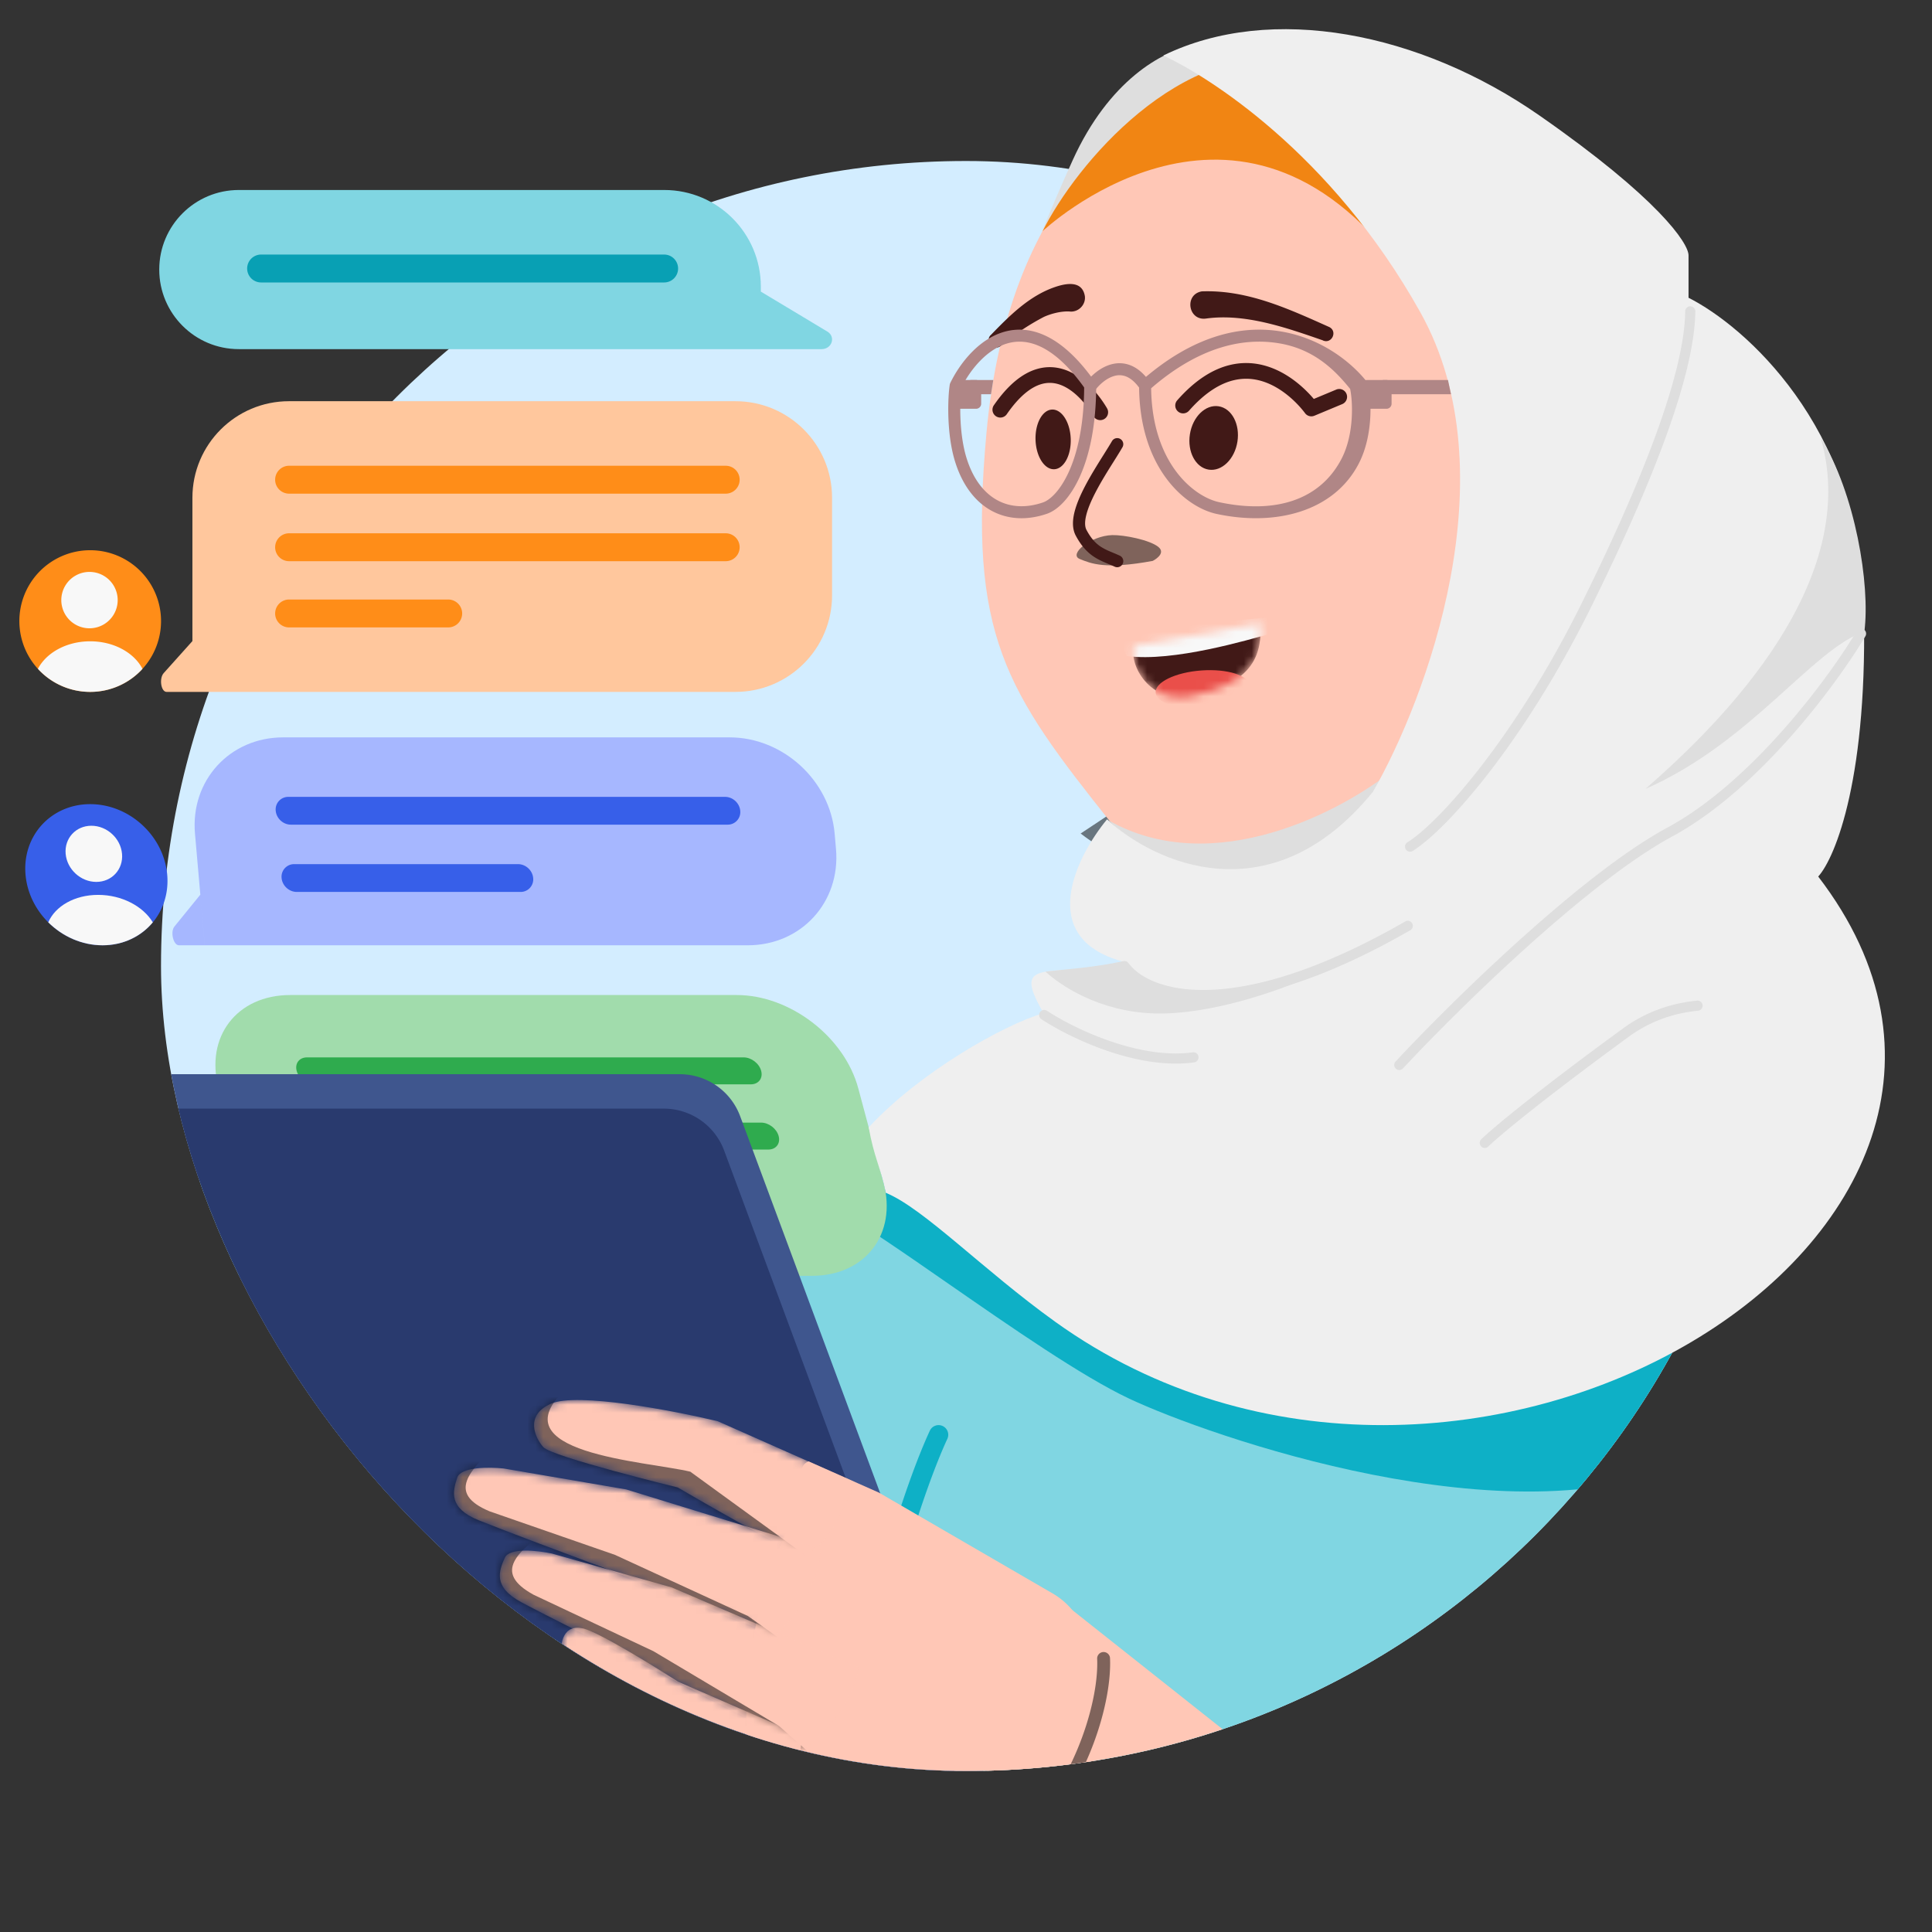 <svg xmlns="http://www.w3.org/2000/svg" width="240" height="240" fill="none" class="persona-ilustration" viewBox="0 0 240 240"><rect x="0" y="0" width="240" height="240" fill="#333333" stroke="none"/><g clip-path="url(#4bkVtce6HX_a)"><g clip-path="url(#4bkVtce6HX_b)"><rect width="200" height="200" x="20.001" y="20" fill="#D3EDFF" rx="100"/><path fill="#80D6E2" d="M236.5 169.261c-10.495-21.727-42.039-19.396-51.586-32.335-18.179 2.389-51.56-.574-69.191 4.529-17.631 5.104-47.382 63.43-55.405 77.736 2.997 3.577 9.831 19.633 51.357 44.224s97.035-11.862 134.098-33.525c-4.34-13.412 8.422-23.996-9.273-60.629"/><path fill="#0EB0C6" d="M233.712 156.496c-3.486-4.131-8.144-7.035-13.238-9.306-7.715 4.255-14.398 7.525-16.64 7.525-1.085 0-3.301.478-6.369 1.14-13.949 3.008-45.509 9.816-68.406-7.237-.857-.638-1.782-1.388-2.745-2.168-5.296-4.291-11.742-9.512-14.22-2.211.461-2.397-13.992 2.816-7.96 6.172 3.174 1.766 8.157 5.223 13.612 9.008 7.841 5.439 16.658 11.557 22.486 14.306 9.884 4.663 47.701 17.934 69.188 7.891 9.267-4.331 17.701-14.555 24.292-25.12"/><path fill="#0EB0C6" fill-rule="evenodd" d="M117.101 177.146a1.2 1.2 0 0 1 .582 1.595c-2.723 5.855-8.833 23.271-11.156 45.498a1.2 1.2 0 1 1-2.387-.25c2.35-22.485 8.529-40.159 11.367-46.261a1.2 1.2 0 0 1 1.594-.582" clip-rule="evenodd"/><path fill="#A1DCAC" d="m21.123 156.12 6.852-17.867 5.422 20.235H23.112c-1.26 0-2.384-1.339-1.99-2.368M27.157 135.198c-1.715-6.402 2.267-11.592 8.894-11.592h55.461c6.628 0 13.391 5.19 15.106 11.592l3.135 11.699c1.715 6.401-2.267 11.591-8.894 11.591H33.398z"/><path fill="#2FAB4E" d="M36.853 133.026c-.248-.925.327-1.674 1.284-1.674h54.238c.957 0 1.933.749 2.18 1.674s-.327 1.674-1.284 1.674H39.035c-.957 0-1.933-.75-2.181-1.674M39.024 141.129c-.247-.925.328-1.674 1.285-1.674h54.237c.957 0 1.933.749 2.181 1.674s-.327 1.674-1.284 1.674H41.206c-.957 0-1.934-.75-2.182-1.674M41.153 149.075c-.247-.924.328-1.674 1.285-1.674H62.16c.957 0 1.934.75 2.181 1.674.248.925-.327 1.674-1.284 1.674H43.335c-.958 0-1.934-.749-2.182-1.674"/><path fill="#3F568E" d="M84.444 133.441H18.515v91.544H124.01l-32.066-86.329a8 8 0 0 0-7.499-5.215"/><path fill="#293A6E" d="M82.458 137.717H16.53v91.544h105.494l-32.065-86.329a8 8 0 0 0-7.5-5.215"/><path fill="#FFC7B6" d="m218.666 267.739-85.482-67.744-12.762 24.156c22.396 25.326 70.386 77.069 83.183 81.432 15.996 5.454 26.726 3.774 31.305-4.513 5.617-10.165-9.606-28.772-16.244-33.331"/><path fill="#FFC7B6" d="m109.172 185.413 21.723 12.607c9.743 5.85 4.978 28.351 0 31.842-5.56-1.099-34.89-7.751-36.752-9.302-2.328-1.94-2.154-17.61 2.983-28.924 3.112-6.853 1.507-9.391 3.318-10.102z"/><path fill="#000" fill-opacity=".5" fill-rule="evenodd" d="M137.057 205.222a.8.8 0 0 1 .834.764c.12 2.742-.543 6.492-1.958 10.355-1.418 3.871-3.613 7.919-6.608 11.238a.8.8 0 0 1-1.188-1.072c2.831-3.136 4.93-6.994 6.294-10.717 1.366-3.73 1.97-7.264 1.862-9.734a.8.8 0 0 1 .764-.834" clip-rule="evenodd" style="mix-blend-mode:overlay"/><mask id="4bkVtce6HX_c" width="41" height="21" x="66" y="173" maskUnits="userSpaceOnUse" style="mask-type:alpha"><path fill="#FFC7B6" d="m106.105 184.06-16.948-7.512c-5.547-1.324-17.458-3.613-20.723-2.173s-1.994 4.191-.95 5.387c1.043 1.196 16.701 5.015 16.701 5.015 3.642 2.13 11.675 6.722 14.678 8.058s6.08-5.293 7.242-8.775"/></mask><g mask="url(#4bkVtce6HX_c)"><path fill="#FFC7B6" d="m106.105 184.06-16.948-7.512c-5.547-1.324-17.458-3.613-20.723-2.173s-1.994 4.191-.95 5.387c1.043 1.196 16.701 5.015 16.701 5.015 3.642 2.13 11.675 6.722 14.678 8.058s6.08-5.293 7.242-8.775"/><path fill="#000" d="m99.948 193.136-14.197-10.319c-5.548-1.324-24.208-2.267-15.386-10.324-7.608.431-6.348 11.594-5.305 12.79s16.702 5.015 16.702 5.015c3.641 2.13 11.674 6.723 14.678 8.058 3.004 1.336 4.325-2.593 3.508-5.22" opacity=".5" style="mix-blend-mode:overlay"/></g><mask id="4bkVtce6HX_d" width="46" height="22" x="56" y="182" maskUnits="userSpaceOnUse" style="mask-type:alpha"><path fill="#FFC7B6" d="m77.788 185.022 24.115 7.422c-.034 4.526-3.698 9.036-5.525 10.725l-21.345-8.405c-3.936-1.462-12.564-4.694-15.588-5.919-3.78-1.532-3.194-3.582-2.652-5.284.434-1.362 4.026-1.328 5.767-1.141z"/></mask><g mask="url(#4bkVtce6HX_d)"><path fill="#FFC7B6" d="m77.788 185.022 24.115 7.422c-.034 4.526-3.698 9.036-5.525 10.725l-21.345-8.405c-3.936-1.462-12.564-4.694-15.588-5.919-3.78-1.532-3.194-3.582-2.652-5.284.434-1.362 4.026-1.328 5.767-1.141z"/><path fill="#000" d="m60.824 187.745 15.57 5.406 16.506 7.593 3.824 2.717c-.622 4.473-3.182 7.073-5.23 8.589l-20.256-10.121c-3.747-1.78-11.956-5.707-14.822-7.175-3.581-1.835-3.326-16.083 5.462-15.486-3.468 3.388-6.497 6.195-1.054 8.477" opacity=".5" style="mix-blend-mode:overlay"/></g><mask id="4bkVtce6HX_e" width="45" height="26" x="62" y="192" maskUnits="userSpaceOnUse" style="mask-type:alpha"><path fill="#FFC7B6" d="m83.429 197.188 23.193 9.934c-.513 4.496-4.633 8.593-6.63 10.08l-20.335-10.618c-3.759-1.871-11.996-5.998-14.873-7.537-3.597-1.923-2.797-3.9-2.078-5.535.576-1.308 4.144-.894 5.856-.524z"/></mask><g mask="url(#4bkVtce6HX_e)"><path fill="#FFC7B6" d="m83.429 197.188 23.193 9.934c-.513 4.496-4.633 8.593-6.63 10.08l-20.335-10.618c-3.759-1.871-11.996-5.998-14.873-7.537-3.597-1.923-2.797-3.9-2.078-5.535.576-1.308 4.144-.894 5.856-.524z"/><path fill="#000" d="m66.271 198.1 14.911 7.024 15.61 9.298 3.514 3.107c-1.092 4.381-3.913 6.696-6.11 7.986l-19.071-12.208c-3.537-2.167-11.285-6.941-13.978-8.705-3.368-2.204-1.605-16.344 7.07-14.82-3.807 3.002-7.116 5.472-1.946 8.318" opacity=".5" style="mix-blend-mode:overlay"/></g><mask id="4bkVtce6HX_f" width="32" height="20" x="69" y="202" maskUnits="userSpaceOnUse" style="mask-type:alpha"><path fill="#FFC7B6" d="m79.07 214.083 17.066 7.373c2.111-1.351 4.536-3.515 4.025-5.637l-15.922-6.913c-3.114-2.002-9.826-6.127-11.758-6.606-2.415-.598-2.99 1.641-2.74 3.726.2 1.669 6.302 6.067 9.329 8.057"/></mask><g mask="url(#4bkVtce6HX_f)"><path fill="#FFC7B6" d="m79.07 214.084 17.164 8.15c2.112-1.351 3.717-4.593 3.205-6.714l-15.2-6.613c-3.114-2.002-9.826-6.127-11.758-6.606-2.415-.598-2.99 1.641-2.74 3.726.2 1.669 6.302 6.067 9.329 8.057"/><path fill="#000" d="m78.429 218.761 15.942 9.884c2.112-1.351 2.119-5.843 1.104-8.053l-14.592-6.881c-3.114-2.003-8.479-4.638-12.01-9.975-2.415-.599-.023 4.883.227 6.968.199 1.668 6.302 6.067 9.329 8.057" opacity=".5" style="mix-blend-mode:overlay"/></g></g><path fill="#DEDEDE" d="M133.262 19.88c4.476-9.847 11.093-13.58 15.047-14.252l2.41 12.686-25.29 21.485c.746-2.536 3.357-10.07 7.833-19.918"/><path fill="#000" d="M146.228 83.712s2.295 28.741-2.853 40.689c-5.048 11.721 36.961-4.967 36.961-4.967s6.903-13.978 9.945-45.098-44.062 9.37-44.062 9.37z"/><path fill="#FFC7B6" d="M146.228 83.712s2.295 28.741-2.853 40.689c-5.048 11.721 36.961-4.967 36.961-4.967s6.903-13.978 9.945-45.098-44.062 9.37-44.062 9.37z"/><path fill="#000" fill-opacity=".5" d="M191.729 78.996s-10.7 29.14-26.383 32.947-31.105-8.4-31.105-8.4l51.649-34.234z" style="mix-blend-mode:overlay"/><path fill="#FFC7B6" d="M153.695 8.593c-13.546 4.56-28.484 15.941-31.157 45.222-2.299 25.179 2.399 31.974 15.577 48.516 10.299 9.511 38.409-2.028 44.751-18.477 7.384-19.151 22.736-29.732 18.934-46.417C198.643 23.58 177.168.686 153.692 8.58z"/><path fill="#411917" d="M150.145 58.338c1.63.257 3.228-1.297 3.571-3.47s-.701-4.142-2.331-4.398c-1.629-.257-3.228 1.296-3.57 3.469-.343 2.172.701 4.142 2.33 4.399"/><path fill="#411917" fill-rule="evenodd" d="M167.264 48.923a.977.977 0 0 1-.526 1.277l-3.463 1.444a.976.976 0 0 1-1.173-.337l-.001-.001-.011-.016-.052-.07a12.704 12.704 0 0 0-1.092-1.232c-.764-.758-1.847-1.65-3.155-2.25-1.298-.595-2.797-.896-4.446-.524-1.652.373-3.565 1.448-5.641 3.807a.976.976 0 0 1-1.466-1.29c2.275-2.584 4.528-3.936 6.677-4.421 2.154-.487 4.093-.078 5.69.654 1.586.728 2.854 1.783 3.716 2.639.364.36.661.691.884.955l2.782-1.16a.977.977 0 0 1 1.277.525" clip-rule="evenodd"/><path fill="#411917" d="M164.349 42.287c-4.568-1.583-9.674-3.39-14.545-2.713-2.223.291-2.713-3.013-.501-3.38 5.69-.202 10.778 2.178 15.837 4.438 1.049.548.29 2.131-.797 1.663zM123.047 41.652c2.346-2.423 4.815-4.92 8.052-6.01 1.353-.457 3.337-.825 3.667 1.148.137 1.09-.838 2.05-1.925 1.902-.999-.049-2.233.251-3.167.676a29.5 29.5 0 0 0-5.333 3.575c-.842.744-2.043-.456-1.302-1.296zM130.951 58.291c1.207-.041 2.128-1.735 2.058-3.782s-1.105-3.674-2.312-3.632-2.129 1.734-2.058 3.782c.07 2.047 1.105 3.673 2.312 3.632"/><path fill="#411917" fill-rule="evenodd" d="m137.533 50.744-.85.466za.976.976 0 0 1-1.712.94v-.002l-.01-.016-.04-.07a12.288 12.288 0 0 0-.842-1.221c-.594-.755-1.417-1.617-2.395-2.186-.959-.559-2.021-.815-3.186-.47-1.193.352-2.662 1.382-4.302 3.764a.977.977 0 0 1-1.608-1.107c1.781-2.587 3.577-4.004 5.357-4.53 1.809-.534 3.428-.098 4.722.656 1.276.743 2.278 1.816 2.947 2.667a14 14 0 0 1 .99 1.437l.056.097.016.028.004.01z" clip-rule="evenodd"/><path fill="#000" fill-opacity=".5" d="M143.2 69.676s1.761-.882.685-1.744c-1.075-.86-4.233-1.493-5.717-1.46-2.701.08-5.457 2.39-4.046 2.964s3.151 1.337 9.078.24" style="mix-blend-mode:overlay"/><path fill="#411917" fill-rule="evenodd" d="M139.164 54.525a.754.754 0 0 0-1.031.274c-.262.45-.612 1.01-1.004 1.635-.752 1.198-1.654 2.636-2.368 4.01-.553 1.064-1.033 2.159-1.285 3.173-.246.996-.306 2.047.159 2.92.723 1.358 1.501 2.145 2.362 2.692.42.266.843.465 1.253.642q.24.103.462.196c.251.104.494.206.758.328a.754.754 0 1 0 .63-1.371c-.283-.13-.575-.253-.845-.365l-.406-.172a7.3 7.3 0 0 1-1.043-.532c-.619-.393-1.227-.975-1.84-2.127-.203-.382-.24-.983-.025-1.848.209-.845.628-1.819 1.159-2.84.693-1.335 1.512-2.638 2.239-3.795.408-.649.787-1.252 1.098-1.789a.754.754 0 0 0-.273-1.03" clip-rule="evenodd"/><mask id="4bkVtce6HX_g" width="17" height="10" x="140" y="77" maskUnits="userSpaceOnUse" style="mask-type:alpha"><path fill="#411917" d="m140.877 80.245 15.79-2.839c-.246 2.044.794 7.314-8.911 9.106-4.833.893-7.57-3.846-6.879-6.267"/></mask><g mask="url(#4bkVtce6HX_g)"><path fill="#411917" d="m140.877 80.246 15.79-2.839c-.246 2.044.794 7.314-8.911 9.106-4.833.892-7.57-3.846-6.879-6.267"/><path fill="#F8F8F8" d="M139.994 81.492c5.709.8 15.262-2.07 17.793-2.762l.316-2.125-18.88 2.01c-.301-.068-.324 1.06.771 2.877"/><path fill="#EA4F4A" d="M143.558 86.04c.094 1.285 2.787 2.136 6.015 1.9 3.228-.235 5.769-1.467 5.675-2.752-.093-1.286-2.786-2.137-6.014-1.901-3.229.235-5.77 1.468-5.676 2.753"/></g><path fill="#F18513" d="M129.522 28.713s23.422-22.111 43.477 3.45c14.288 7.128 17.682 25.545 23.182 25.787 5.499.242 6.971.716 6.971.716s7.216-18.67 3.707-29.702c-3.512-11.045-34.413-16.696-45.516-21.381-14.623-2.767-27.727 12.884-31.821 21.13"/><path fill="#DEDEDE" d="M137.681 101.898c13.094 7.419 29.189-1.182 35.6-6.41-.5 1.182-2.264 4.446-5.319 8.047s-9.73 5.502-12.685 6.002c-3.32-.091-11.485-1.746-17.596-7.639"/><path fill="#EFEFEF" d="M176.461 38.835c11.17 20.016.716 48.02-5.908 59.52-12.673 15.591-27.299 8.778-33.028 3.423-3.848 4.653-8.861 14.696 1.88 17.645-8.593 2.318-14.107-.924-9.761 6.431-4.958 1.431-15.442 7.371-21.73 14.198.67 3.746 1.408 4.74 2.127 8.123 4.735 1.95 12.072 9.58 21.04 16.021 50.342 36.151 128.778-11.011 94.785-55.307 2.148-2.37 6.283-12.536 5.639-34.238s-14.768-34.15-21.749-37.661v-5.267c0-1.493-3.706-7.058-18.528-17.382S157.905.359 144.517 6.894c5.281 2.458 20.773 11.925 31.944 31.94"/><path fill="#DEDEDE" d="M143.364 125.892c-6.917-.22-11.714-3.553-13.498-5.199 2.259-.263 6.345-.532 9.638-1.3 4.502 6.587 16.943 4.258 22.798 2.108-3.431 1.555-12.022 4.611-18.938 4.391"/><path fill="#DEDEDE" fill-rule="evenodd" d="M129.19 125.739a.63.63 0 0 0 .178.871c1.678 1.108 4.617 2.692 8.028 3.877 3.405 1.183 7.341 1.99 10.987 1.48a.63.63 0 0 0-.175-1.245c-3.366.471-7.084-.271-10.399-1.422-3.308-1.149-6.154-2.685-7.748-3.739a.63.63 0 0 0-.871.178M211.504 124.868a.63.63 0 0 0-.686-.565c-3.192.31-6.345 1.364-9.236 3.476-11.146 8.146-16.335 12.529-17.555 13.726a.629.629 0 1 0 .88.897c1.148-1.126 6.268-5.461 17.416-13.608 2.691-1.966 5.625-2.949 8.616-3.24a.63.63 0 0 0 .565-.686M175.425 114.698a.63.63 0 0 0-.858-.232c-10.763 6.185-18.785 8.339-24.408 8.502-5.639.163-8.792-1.669-9.993-3.357a.63.63 0 0 0-1.025.728c1.532 2.153 5.173 4.055 11.054 3.885 5.898-.171 14.124-2.419 24.998-8.668a.63.63 0 0 0 .232-.858M231.508 78.173a.63.63 0 0 0-.862.218c-1.711 2.87-4.952 7.554-9.097 12.238-4.149 4.69-9.169 9.34-14.431 12.184-5.426 2.932-12.189 8.403-18.413 14.014-6.236 5.621-11.972 11.422-15.353 15.052a.629.629 0 0 0 .92.857c3.359-3.606 9.069-9.381 15.274-14.975 6.216-5.604 12.885-10.986 18.17-13.842 5.447-2.945 10.581-7.718 14.774-12.457 4.198-4.743 7.486-9.491 9.236-12.427a.63.63 0 0 0-.218-.862M209.977 38.051a.63.63 0 0 0-.636.622c-.044 3.907-1.42 9.275-3.724 15.553-2.299 6.262-5.5 13.37-9.146 20.735-4.043 8.166-8.423 14.947-12.318 20.014-3.91 5.086-7.295 8.396-9.337 9.674a.629.629 0 0 0 .667 1.066c2.239-1.402 5.735-4.86 9.666-9.974 3.946-5.132 8.369-11.983 12.448-20.222 3.657-7.387 6.879-14.54 9.2-20.86 2.314-6.305 3.754-11.84 3.801-15.972a.63.63 0 0 0-.621-.636" clip-rule="evenodd"/><path fill="#DEDEDE" d="M204.405 98.002c7.22-6.356 27.274-24.657 21.762-43.641 4.306 6.93 6.173 18.278 5.435 24.086-6.518 2.281-14.119 13.8-27.197 19.555"/><path fill="#B08686" fill-rule="evenodd" d="M167.717 48.312c.149.68.289 1.995.203 3.545-.092 1.667-.441 3.531-1.261 5.12-2.633 5.097-8.154 6.91-15.191 5.41-3.164-.673-8.347-4.827-8.469-14.155 6.118-5.292 11.623-6.33 15.998-5.566 4.39.766 6.941 3.449 8.72 5.646m-8.464-7.116c-4.943-.863-10.986.399-17.496 6.14a.75.75 0 0 0-.253.56c0 10.141 5.645 15.097 9.653 15.951 7.368 1.57 14.566-.321 17.637-6.267.951-1.84 1.327-3.933 1.426-5.723.099-1.785-.076-3.343-.284-4.148a.7.7 0 0 0-.136-.275c-1.933-2.455-5.643-5.382-10.547-6.238" clip-rule="evenodd"/><path fill="#B08686" fill-rule="evenodd" d="M138.198 45.222c-1.495.345-2.709 1.49-3.372 2.386l1.199.888c.557-.753 1.5-1.587 2.508-1.82a2.23 2.23 0 0 1 1.488.15c.518.242 1.103.729 1.7 1.636l1.246-.82c-.705-1.072-1.483-1.78-2.316-2.168a3.73 3.73 0 0 0-2.453-.252" clip-rule="evenodd"/><path fill="#B08686" fill-rule="evenodd" d="M119.441 48.121c-.099.695-.192 2.063-.137 3.669.058 1.693.278 3.596.798 5.22.839 2.622 2.223 4.295 3.839 5.155 1.613.858 3.557.96 5.627.247.837-.288 2.121-1.413 3.208-3.807 1.053-2.322 1.875-5.75 1.902-10.473-1.878-2.629-3.633-4.167-5.207-4.966-1.595-.809-3.03-.874-4.298-.517-2.562.722-4.615 3.231-5.732 5.472m10.705-6.285c1.902.965 3.875 2.763 5.889 5.63a.75.75 0 0 1 .136.43c0 5.008-.859 8.73-2.037 11.325-1.162 2.562-2.684 4.122-4.081 4.602-2.391.822-4.774.744-6.813-.341-2.037-1.084-3.632-3.118-4.559-6.017-.578-1.806-.808-3.86-.868-5.624s.047-3.291.171-4.064a.7.7 0 0 1 .066-.209c1.176-2.412 3.509-5.45 6.718-6.355 1.637-.461 3.457-.352 5.378.623" clip-rule="evenodd"/><path fill="#B08686" d="M171.779 47.209h8.093l.374 1.762h-8.467zM121.885 47.838a.63.63 0 0 0-.629-.629h-2.478a.63.63 0 0 0-.628.628v2.313c0 .348.281.629.628.629h2.478a.63.63 0 0 0 .629-.629z"/><path fill="#B08686" d="M120.018 47.838c0-.347.281-.628.628-.629h2.744l-.281 1.762h-2.463a.63.63 0 0 1-.628-.628zM172.868 47.838a.63.63 0 0 0-.628-.629h-2.478a.63.63 0 0 0-.629.628v2.313c0 .348.282.629.629.629h2.478a.63.63 0 0 0 .628-.629z"/><path fill="#80D6E2" d="M82.513 23.602c6.627 0 12 5.373 12 12v.622l8.26 4.961c1.08.648.579 2.185-.713 2.185H29.666c-5.459 0-9.884-4.425-9.884-9.884s4.426-9.884 9.884-9.884z"/><path fill="#08A0B4" d="M84.235 33.355c0-.957-.776-1.733-1.733-1.733H32.436a1.733 1.733 0 1 0 0 3.466h50.066c.957 0 1.733-.776 1.733-1.733"/><path fill="#FFC79D" d="m20.337 83.613 3.565-3.975v6.313h-3.208c-.695 0-.95-1.676-.357-2.338M23.902 61.839c0-6.628 5.372-12 12-12h55.46c6.628 0 12.001 5.372 12.001 12V73.95c0 6.627-5.373 12-12 12H23.902z"/><path fill="#FF8D18" d="M34.18 59.59c0-.956.775-1.732 1.732-1.732h54.237a1.733 1.733 0 1 1 0 3.466H35.912a1.733 1.733 0 0 1-1.733-1.733M34.18 67.98c0-.957.775-1.733 1.732-1.733h54.237a1.733 1.733 0 1 1 0 3.466H35.912a1.733 1.733 0 0 1-1.733-1.733M34.18 76.206c0-.957.775-1.732 1.732-1.732h19.724a1.733 1.733 0 1 1 0 3.465H35.912a1.733 1.733 0 0 1-1.733-1.733M20.005 77.15a8.8 8.8 0 1 1-17.6 0 8.8 8.8 0 0 1 17.6 0"/><path fill="#F8F8F8" d="M14.619 74.547a3.502 3.502 0 1 1-7.004 0 3.502 3.502 0 0 1 7.004 0M4.71 83.088c1.04-2.007 3.555-3.423 6.494-3.423 2.94 0 5.456 1.416 6.496 3.423a8.78 8.78 0 0 1-6.495 2.862 8.78 8.78 0 0 1-6.495-2.862"/><path fill="#A6B7FF" d="m21.667 115.098 3.218-3.96.55 6.289h-3.207c-.695 0-1.097-1.67-.56-2.329M24.222 103.553c-.578-6.602 4.327-11.954 10.954-11.954h55.461c6.627 0 12.468 5.352 13.046 11.954l.168 1.92c.577 6.602-4.327 11.954-10.954 11.954H25.436z"/><path fill="#375FE9" d="M34.251 100.716a1.56 1.56 0 0 1 1.582-1.726H90.07c.957 0 1.8.773 1.884 1.726a1.56 1.56 0 0 1-1.582 1.726H36.135c-.957 0-1.8-.773-1.884-1.726M34.982 109.072a1.56 1.56 0 0 1 1.582-1.726h27.784c.957 0 1.8.773 1.884 1.726a1.56 1.56 0 0 1-1.582 1.727H36.866c-.957 0-1.8-.773-1.884-1.727M20.772 108.661c.424 4.841-3.173 8.766-8.033 8.766s-9.143-3.925-9.567-8.766 3.173-8.767 8.033-8.767 9.144 3.925 9.567 8.767"/><path fill="#F8F8F8" d="M15.16 106.065c.168 1.927-1.264 3.489-3.198 3.489s-3.638-1.562-3.807-3.489c-.168-1.926 1.263-3.488 3.197-3.488s3.639 1.562 3.807 3.488M5.995 114.574c.864-1.999 3.257-3.409 6.196-3.409 2.94 0 5.58 1.41 6.793 3.41-1.456 1.752-3.673 2.851-6.245 2.851s-4.982-1.099-6.744-2.852"/></g><defs><clipPath id="4bkVtce6HX_a"><path fill="#fff" d="M0 0h240v240H0z"/></clipPath><clipPath id="4bkVtce6HX_b"><rect width="200" height="200" x="20.001" y="20" fill="#fff" rx="100"/></clipPath></defs></svg>